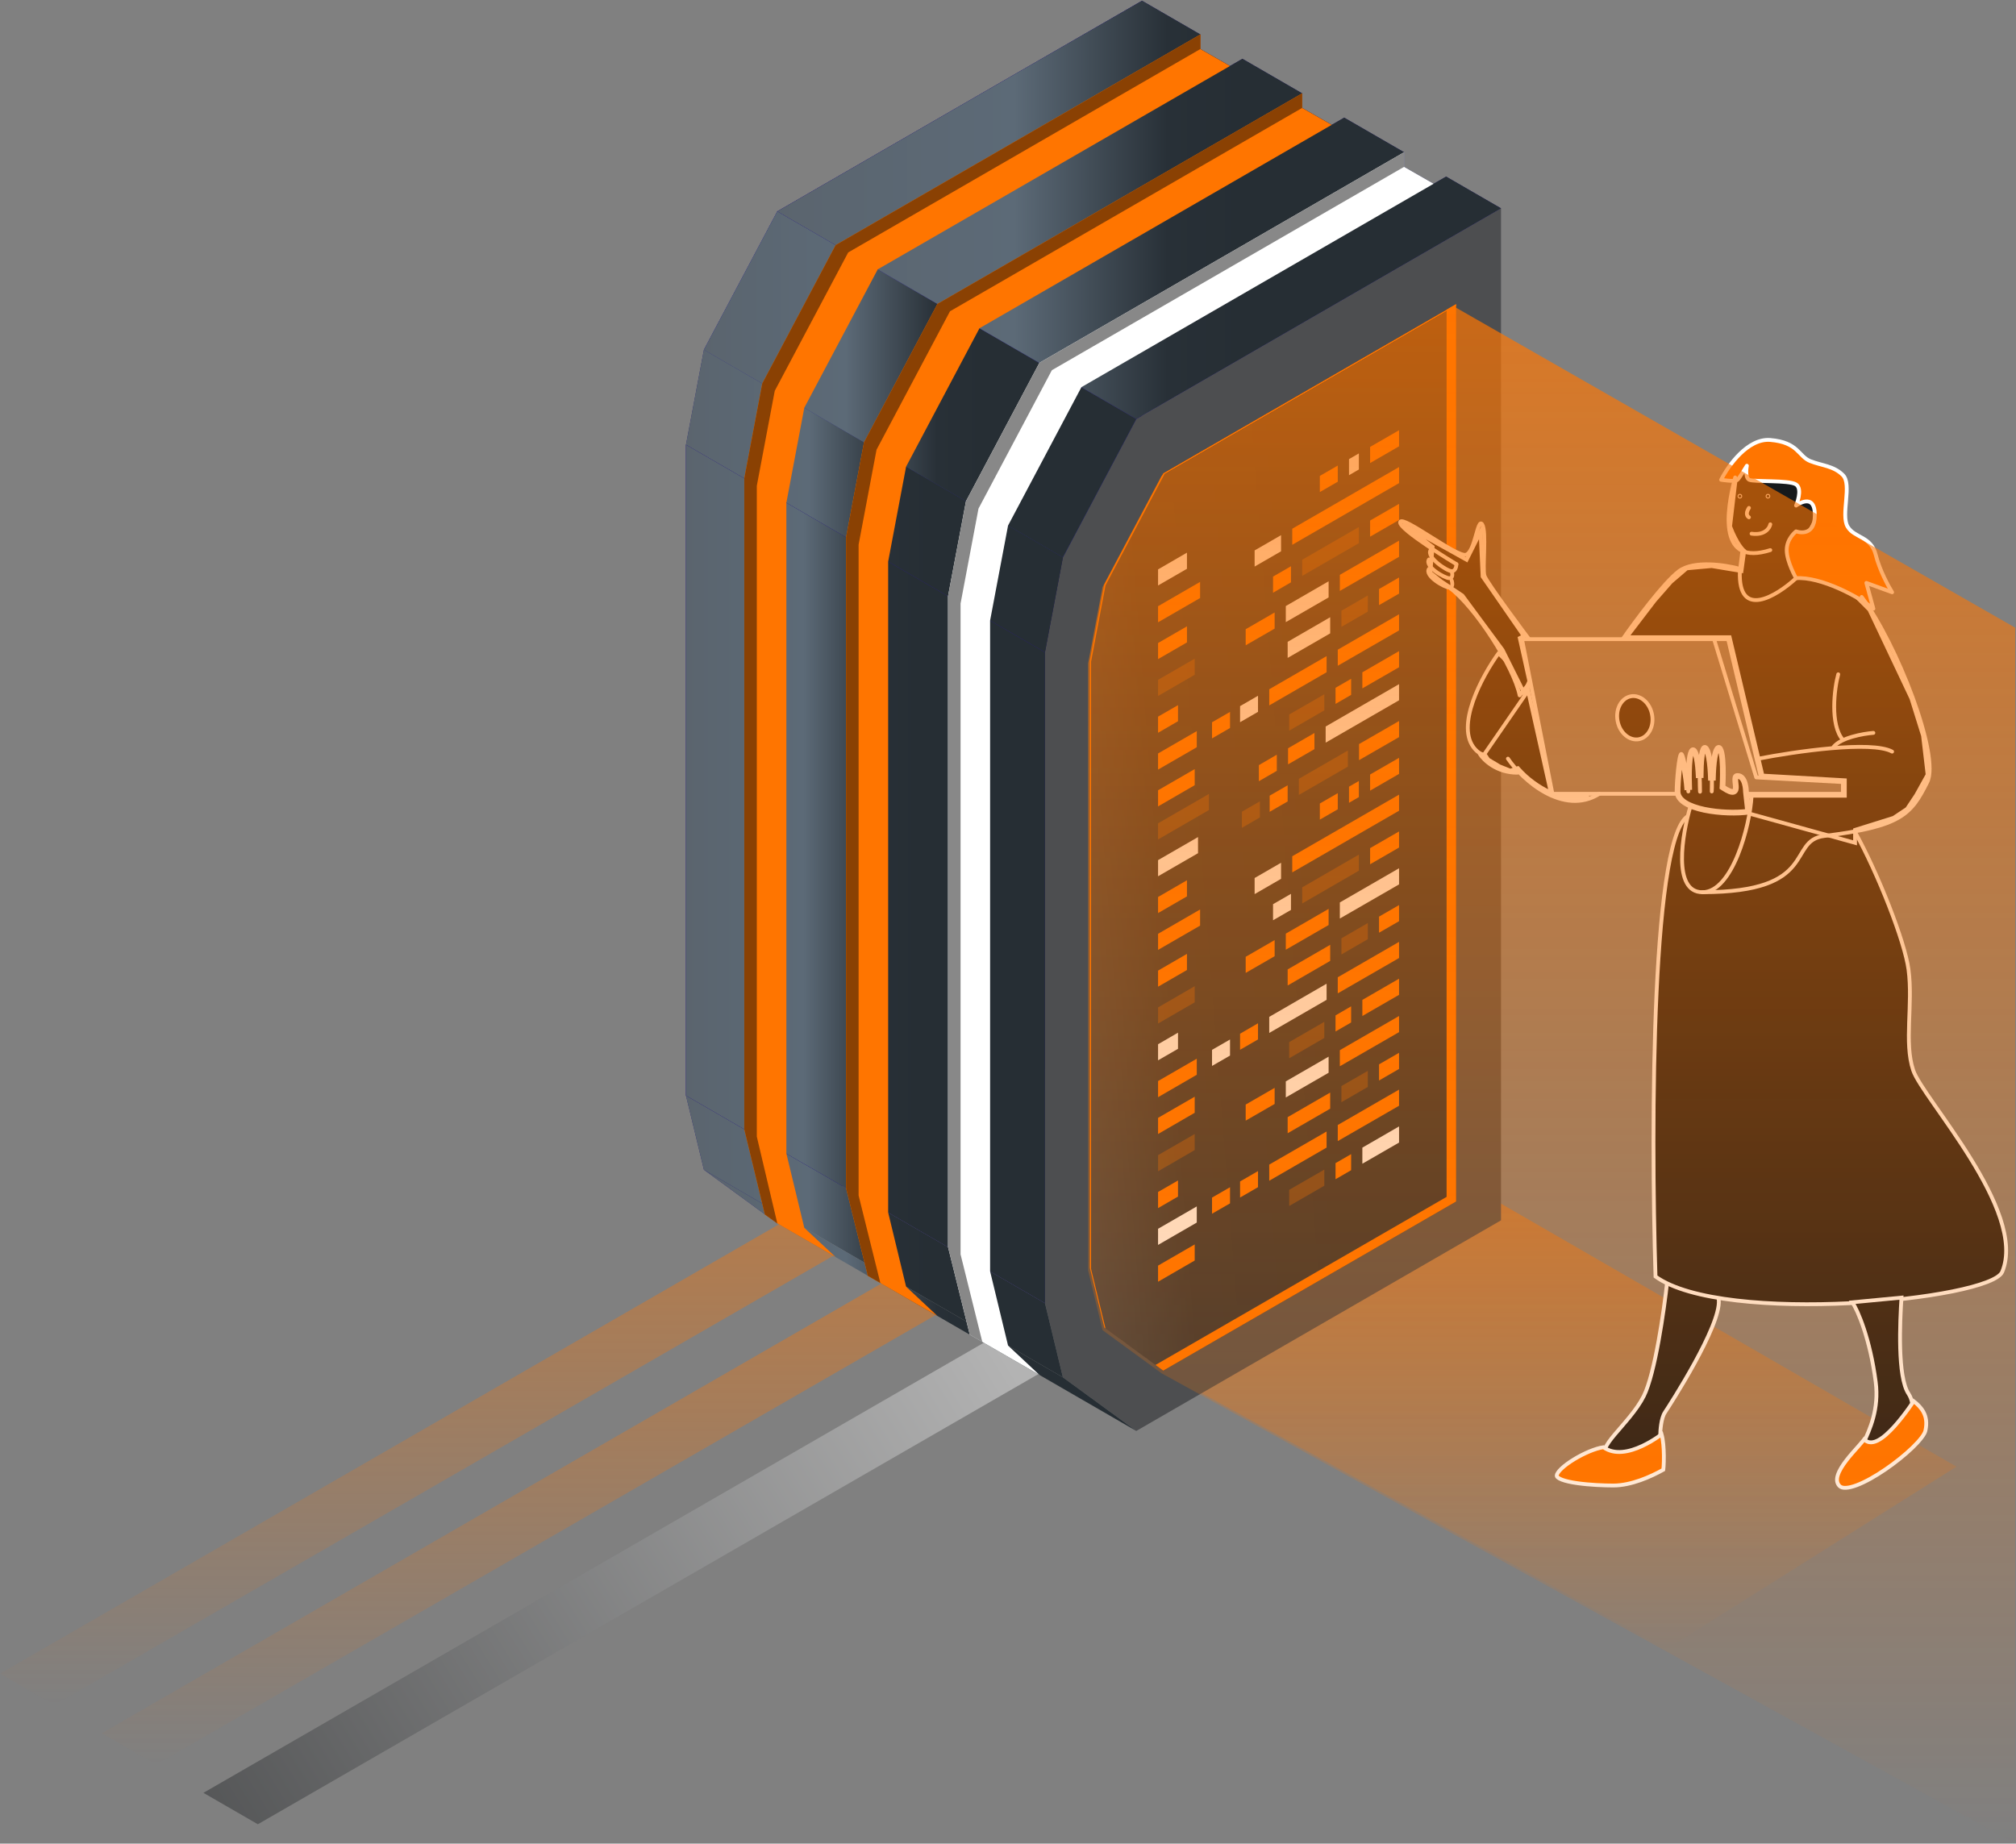 <svg width="527" height="482" viewBox="0 0 527 482" fill="none" xmlns="http://www.w3.org/2000/svg">
<rect x="0" y="0" width="527" height="482" fill="#808080" stroke="none"/>
<g style="mix-blend-mode:lighten" opacity="0.5">
<path d="M435.758 431.104L511.429 383.446L357.978 294.82L286.684 335.996L310.301 362.131L435.758 431.104Z" fill="url(#paint0_linear_344_11285)"/>
</g>
<g style="mix-blend-mode:lighten" opacity="0.4">
<path d="M14.21 445.769L0 437.556L204.049 319.844L218.274 328.057L14.21 445.769Z" fill="url(#paint1_linear_344_11285)"/>
</g>
<g style="mix-blend-mode:lighten" opacity="0.4">
<path d="M40.807 461.352L26.582 453.14L230.646 335.428L244.87 343.64L40.807 461.352Z" fill="url(#paint2_linear_344_11285)"/>
</g>
<g style="mix-blend-mode:lighten" opacity="0.4">
<path d="M67.404 476.936L53.18 468.723L257.243 351.011L271.468 359.224L67.404 476.936Z" fill="url(#paint3_linear_344_11285)"/>
</g>
<path d="M203.194 55.263L184.01 91.449L179.32 116.271V286.424L184.01 305.829L203.194 319.844L298.549 264.78V0.199L203.194 55.263Z" fill="url(#paint4_linear_344_11285)"/>
<path d="M297.038 109.528L277.853 145.714L273.164 170.537V340.689L277.853 360.094L297.038 374.109L392.378 319.046V54.464L297.038 109.528Z" fill="#4D4E50"/>
<path d="M304.075 123.742L288.668 152.8L284.891 172.732V331.492L288.668 347.076L304.075 358.34L380.644 314.126V79.515L304.075 123.742Z" fill="url(#paint5_linear_344_11285)"/>
<path d="M288.996 347.319L285.218 331.735V172.975L288.996 153.028L304.403 123.971L380.644 79.943V79.515L304.075 123.742L288.668 152.8L284.891 172.732V331.492L288.668 347.076L304.075 358.34L288.996 347.319Z" fill="#FF7500"/>
<path d="M378.153 80.955V312.915L302.055 356.857L304.079 358.34L380.647 314.126V79.515L378.153 80.955Z" fill="#FF7500"/>
<path d="M277.851 145.714L184.008 91.449L203.193 55.263L297.036 109.528L277.851 145.714Z" fill="#363699"/>
<path d="M179.32 116.272L273.164 170.537L277.853 145.714L184.01 91.449L179.32 116.272Z" fill="url(#paint6_linear_344_11285)"/>
<path d="M203.193 55.263L297.036 109.528L277.851 145.714L184.008 91.449L203.193 55.263Z" fill="url(#paint7_linear_344_11285)"/>
<path d="M179.32 286.424L273.164 340.689L277.853 360.094L184.01 305.829L179.32 286.424Z" fill="url(#paint8_linear_344_11285)"/>
<path d="M277.851 360.094L184.008 305.829L203.193 319.844L297.036 374.109L277.851 360.094Z" fill="url(#paint9_linear_344_11285)"/>
<path d="M273.164 170.537V340.689L179.32 286.424V116.271L273.164 170.537Z" fill="#2D1F84"/>
<path d="M273.164 170.537V340.689L179.32 286.424V116.271L273.164 170.537Z" fill="url(#paint10_linear_344_11285)"/>
<path d="M378.025 46.166L374.776 48.034L367.05 43.614V39.807L351.386 30.753L348.122 32.635L340.397 28.215V24.409L324.775 15.369L321.526 17.251L313.786 12.817V9.01L298.549 0.199L203.195 55.263L297.039 109.528L392.378 54.464L378.025 46.166Z" fill="#2D1F84"/>
<path d="M378.025 46.166L374.776 48.034L367.05 43.614V39.807L351.386 30.753L348.122 32.635L340.397 28.215V24.409L324.775 15.369L321.526 17.251L313.786 12.817V9.01L298.549 0.199L203.195 55.263L297.039 109.528L392.378 54.464L378.025 46.166Z" fill="url(#paint11_linear_344_11285)"/>
<path d="M210.251 106.605L229.451 70.419L321.526 17.251L313.787 12.817V9.01L218.447 64.074L199.262 100.26L194.559 125.083V295.235L199.946 317.52L203.21 319.858L218.447 328.655L210.251 320.999L205.562 301.58V131.442L210.251 106.605Z" fill="#FF7500"/>
<path d="M202.526 102.185L221.725 65.999L313.787 12.817V9.01L218.447 64.074L199.262 100.26L194.559 125.083V295.235L199.946 317.52L203.196 319.844L197.837 297.16V127.008L202.526 102.185Z" fill="#8A4103"/>
<path d="M236.861 122.003L256.046 85.817L351.385 30.753L348.121 32.635L340.396 28.215V24.409L245.056 79.458L225.857 115.644L221.168 140.481V310.633L226.855 333.546L245.056 344.054L236.861 336.383L232.171 316.978V146.826L236.861 122.003Z" fill="#FF7500"/>
<path d="M229.136 117.569L248.335 81.383L340.396 28.215V24.409L245.056 79.458L225.857 115.644L221.168 140.481V310.633L226.855 333.546L230.133 335.428L224.446 312.544V142.392L229.136 117.569Z" fill="#8A4103"/>
<path d="M263.513 137.402L282.698 101.215L374.774 48.034L367.049 43.614V39.793L271.709 94.856L252.51 131.043L247.82 155.865V326.018L253.507 348.944L271.709 359.452L263.513 351.781L258.824 332.377V162.224L263.513 137.402Z" fill="white"/>
<path d="M271.709 94.856L252.51 131.043L247.82 155.865V326.018L253.507 348.944L256.786 350.826L251.099 327.942V157.79L255.788 132.967L274.973 96.781L367.049 43.614V39.793L271.709 94.856Z" fill="#888888"/>
<path d="M346.539 194.162L365.724 183.083V178.863L346.539 189.941V194.162Z" fill="white"/>
<path d="M336.707 199.836L343.606 195.858V191.638L336.707 195.63V199.836Z" fill="#FF7500"/>
<path d="M329.078 204.242L333.767 201.533V197.312L329.078 200.036V204.242Z" fill="#FF7500"/>
<path d="M355.266 198.739L365.727 192.708V188.501L355.266 194.532V198.739Z" fill="#FF7500"/>
<path opacity="0.3" d="M339.527 207.835L352.341 200.435V196.229L339.527 203.615V207.835Z" fill="#FF7500"/>
<path d="M331.898 212.24L336.602 209.531V205.311L331.898 208.02V212.24Z" fill="#FF7500"/>
<path opacity="0.3" d="M324.645 216.432L329.348 213.709V209.503L324.645 212.212V216.432Z" fill="#FF7500"/>
<path d="M358.156 206.708L365.725 202.331V198.125L358.156 202.488V206.708Z" fill="#FF7500"/>
<path d="M352.641 209.888L355.22 208.391V204.185L352.641 205.668V209.888Z" fill="#FF7500"/>
<path d="M345.016 214.294L349.705 211.585V207.365L345.016 210.073V214.294Z" fill="#FF7500"/>
<path d="M337.805 228.081L365.727 211.955V207.749L337.805 223.861V228.081Z" fill="#FF7500"/>
<path d="M327.969 233.756L334.882 229.763V225.557L327.969 229.55V233.756Z" fill="white"/>
<path d="M358.156 225.956L365.725 221.579V217.373L358.156 221.736V225.956Z" fill="#FF7500"/>
<path opacity="0.3" d="M340.41 236.208L355.219 227.639V223.433L340.41 231.988V236.208Z" fill="#FF7500"/>
<path d="M332.785 240.599L337.474 237.89V233.684L332.785 236.393V240.599Z" fill="white"/>
<path d="M350.246 240.143L365.725 231.218V226.997L350.246 235.937V240.143Z" fill="white"/>
<path d="M336.121 248.298L347.31 241.84V237.619L336.121 244.092V248.298Z" fill="#FF7500"/>
<path d="M325.633 254.358L333.201 249.995V245.775L325.633 250.152V254.358Z" fill="#FF7500"/>
<path d="M360.492 243.85L365.723 240.842V236.621L360.492 239.644V243.85Z" fill="#FF7500"/>
<path opacity="0.3" d="M350.66 249.539L357.559 245.546V241.326L350.66 245.318V249.539Z" fill="#FF7500"/>
<path d="M336.605 257.652L347.723 251.221V247.015L336.605 253.446V257.652Z" fill="#FF7500"/>
<path d="M349.703 259.705L365.724 250.466V246.245L349.703 255.499V259.705Z" fill="#FF7500"/>
<path d="M331.789 270.056L346.783 261.401V257.181L331.789 265.85V270.056Z" fill="white"/>
<path d="M324.164 274.462L328.853 271.753V267.532L324.164 270.255V274.462Z" fill="#FF7500"/>
<path d="M316.836 278.682L321.539 275.973V271.767L316.836 274.476V278.682Z" fill="white"/>
<path d="M356.133 265.622L365.725 260.09V255.869L356.133 261.416V265.622Z" fill="#FF7500"/>
<path opacity="0.3" d="M316.025 211.784L302.727 219.469V215.249L316.025 207.578V211.784Z" fill="#FF7500"/>
<path d="M313.174 223.062L302.727 229.093V224.873L313.174 218.842V223.062Z" fill="white"/>
<path d="M310.281 234.354L302.727 238.717V234.511L310.281 230.134V234.354Z" fill="#FF7500"/>
<path d="M313.716 241.996L302.727 248.341V244.135L313.716 237.776V241.996Z" fill="#FF7500"/>
<path d="M310.281 253.602L302.727 257.965V253.759L310.281 249.382V253.602Z" fill="#FF7500"/>
<path opacity="0.3" d="M312.305 262.057L302.727 267.589V263.383L312.305 257.837V262.057Z" fill="#FF7500"/>
<path d="M307.943 274.205L302.727 277.213V273.007L307.943 269.984V274.205Z" fill="white"/>
<path d="M312.846 280.992L302.727 286.852V282.631L312.846 276.786V280.992Z" fill="#FF7500"/>
<path d="M312.305 290.929L302.727 296.476V292.255L312.305 286.723V290.929Z" fill="#FF7500"/>
<path d="M349.121 269.671L353.197 267.318V263.098L349.121 265.465V269.671Z" fill="#FF7500"/>
<path opacity="0.3" d="M337.008 276.671L346.187 271.368V267.147L337.008 272.451V276.671Z" fill="#FF7500"/>
<path d="M350.246 278.767L365.725 269.842V265.622L350.246 274.561V278.767Z" fill="#FF7500"/>
<path d="M336.121 286.923L347.31 280.464V276.258L336.121 282.717V286.923Z" fill="white"/>
<path d="M325.633 292.982L333.201 288.619V284.413L325.633 288.776V292.982Z" fill="#FF7500"/>
<path d="M360.492 282.489L365.723 279.466V275.246L360.492 278.268V282.489Z" fill="#FF7500"/>
<path opacity="0.3" d="M350.66 288.163L357.559 284.171V279.965L350.66 283.943V288.163Z" fill="#FF7500"/>
<path d="M336.605 296.276L347.723 289.86V285.639L336.605 292.07V296.276Z" fill="#FF7500"/>
<path d="M349.703 298.329L365.724 289.09V284.87L349.703 294.123V298.329Z" fill="#FF7500"/>
<path d="M331.789 308.694L346.783 300.026V295.82L331.789 304.474V308.694Z" fill="#FF7500"/>
<path d="M324.164 313.086L328.853 310.377V306.171L324.164 308.88V313.086Z" fill="#FF7500"/>
<path d="M316.836 317.32L321.539 314.611V310.391L316.836 313.1V317.32Z" fill="#FF7500"/>
<path d="M356.133 304.246L365.725 298.714V294.494L356.133 300.04V304.246Z" fill="white"/>
<path opacity="0.3" d="M312.305 300.681L302.727 306.228V302.007L312.305 296.475V300.681Z" fill="#FF7500"/>
<path d="M307.943 312.829L302.727 315.852V311.631L307.943 308.623V312.829Z" fill="#FF7500"/>
<path d="M312.846 319.63L302.727 325.476V321.256L312.846 315.41V319.63Z" fill="white"/>
<path d="M312.305 329.554L302.727 335.1V330.88L312.305 325.348V329.554Z" fill="#FF7500"/>
<path d="M349.121 308.295L353.197 305.943V301.737L349.121 304.089V308.295Z" fill="#FF7500"/>
<path opacity="0.3" d="M337.008 315.296L346.187 309.992V305.786L337.008 311.075V315.296Z" fill="#FF7500"/>
<path d="M358.156 121.062L365.725 116.685V112.479L358.156 116.842V121.062Z" fill="#FF7500"/>
<path d="M352.641 124.242L355.22 122.745V118.539L352.641 120.036V124.242Z" fill="white"/>
<path d="M345.016 128.647L349.705 125.938V121.718L345.016 124.427V128.647Z" fill="#FF7500"/>
<path d="M337.805 142.435L365.727 126.309V122.103L337.805 138.229V142.435Z" fill="#FF7500"/>
<path d="M327.969 148.123L334.882 144.131V139.911L327.969 143.903V148.123Z" fill="white"/>
<path d="M358.156 140.31L365.725 135.947V131.727L358.156 136.09V140.31Z" fill="#FF7500"/>
<path opacity="0.3" d="M340.41 150.561L355.219 142.007V137.786L340.41 146.341V150.561Z" fill="#FF7500"/>
<path d="M332.785 154.967L337.474 152.244V148.038L332.785 150.747V154.967Z" fill="#FF7500"/>
<path d="M350.246 154.496L365.725 145.571V141.351L350.246 150.29V154.496Z" fill="#FF7500"/>
<path d="M336.121 162.652L347.31 156.193V151.973L336.121 158.446V162.652Z" fill="white"/>
<path d="M325.633 168.711L333.201 164.349V160.128L325.633 164.505V168.711Z" fill="#FF7500"/>
<path d="M360.492 158.204L365.723 155.195V150.975L360.492 153.998V158.204Z" fill="#FF7500"/>
<path opacity="0.3" d="M350.66 163.892L357.559 159.9V155.694L350.66 159.672V163.892Z" fill="#FF7500"/>
<path d="M336.605 172.005L347.723 165.589V161.369L336.605 167.799V172.005Z" fill="white"/>
<path d="M349.703 174.058L365.724 164.819V160.599L349.703 169.852V174.058Z" fill="#FF7500"/>
<path d="M331.789 184.424L346.783 175.755V171.535L331.789 180.203V184.424Z" fill="#FF7500"/>
<path d="M324.164 188.815L328.853 186.106V181.9L324.164 184.609V188.815Z" fill="white"/>
<path d="M316.836 193.05L321.539 190.326V186.12L316.836 188.829V193.05Z" fill="#FF7500"/>
<path d="M356.133 179.975L365.725 174.443V170.223L356.133 175.769V179.975Z" fill="#FF7500"/>
<path d="M310.281 148.708L302.727 153.071V148.865L310.281 144.488V148.708Z" fill="white"/>
<path d="M313.716 156.35L302.727 162.695V158.489L313.716 152.13V156.35Z" fill="#FF7500"/>
<path d="M310.281 167.956L302.727 172.319V168.113L310.281 163.75V167.956Z" fill="#FF7500"/>
<path opacity="0.3" d="M312.305 176.411L302.727 181.957V177.737L312.305 172.205V176.411Z" fill="#FF7500"/>
<path d="M307.943 188.558L302.727 191.581V187.36L307.943 184.352V188.558Z" fill="#FF7500"/>
<path d="M312.846 195.359L302.727 201.205V196.985L312.846 191.139V195.359Z" fill="#FF7500"/>
<path d="M312.305 205.283L302.727 210.829V206.609L312.305 201.077V205.283Z" fill="#FF7500"/>
<path d="M349.121 184.024L353.197 181.672V177.466L349.121 179.818V184.024Z" fill="#FF7500"/>
<path opacity="0.3" d="M337.008 191.025L346.187 185.721V181.515L337.008 186.805V191.025Z" fill="#FF7500"/>
<path d="M399.699 178.739C396.025 188.541 391.004 201.774 385.615 195.893C380.226 190.011 387.452 176.696 391.739 170.775L399.699 178.739Z" fill="#18181B" stroke="white" stroke-linecap="round" stroke-linejoin="round"/>
<path d="M387.562 150.58L387.569 150.723L387.651 150.842L398.345 166.296L397.636 166.651L397.287 166.826L397.372 167.207L399.786 178.077L398.437 181.226L392.796 169.938L392.776 169.899L392.751 169.864L382.34 155.774L382.288 155.703L382.216 155.655L376.722 151.991L373.887 149.722L374.475 143.251L374.501 142.973L374.277 142.805L367.129 137.442V137.316L382.92 146.093L383.377 146.347L383.61 145.879L387.037 139.022L387.562 150.58Z" fill="#16191C" stroke="white"/>
<path d="M429.707 364.982C432.647 359.1 435.015 342.519 435.831 334.962C440.118 334.35 448.813 334.472 449.303 339.863C449.916 346.602 436.443 367.432 435.219 369.27C434.239 370.74 433.994 373.967 433.994 375.397C430.932 377.847 423.951 382.381 420.522 380.91C416.235 379.072 426.033 372.333 429.707 364.982Z" fill="#16191C" stroke="white"/>
<path d="M498.903 253.481C497.923 246.129 490.942 228.363 484.818 217.335C474.816 214.68 452.24 210.596 441.952 213.047C431.664 215.497 431.542 294.323 432.766 333.737C450.525 346.602 520.336 339.863 523.397 332.512C530.031 316.583 502.577 287.176 500.127 279.825C497.678 272.473 500.127 262.671 498.903 253.481Z" fill="#16191C" stroke="white" stroke-linecap="round"/>
<path d="M411.332 208.871C410.313 208.871 408.734 208.548 406.894 207.851L415.248 208.004C414.34 208.452 413.01 208.871 411.332 208.871ZM405.414 207.231C405.256 207.159 405.096 207.084 404.936 207.006C402.29 205.728 399.407 203.774 397.009 201.074L396.789 200.828L396.477 200.932L394.813 201.487L391.959 200.345L389.028 198.585L388.053 197.123L399.458 180.578L405.414 207.231Z" fill="#16191C" stroke="white"/>
<path d="M456.982 212.621L454.435 208.033H481.754H482.254V207.533V204.47V203.998L481.783 203.971L460.722 202.767L452.235 166.983L452.143 166.599H451.748H425.203L432.539 157.001L436.792 152.139L440.93 148.59L447.443 147.998L454.728 149.213L455.236 149.297L455.305 148.787L455.918 144.268L455.954 144.002L455.753 143.826L455.753 143.826L455.752 143.825L455.752 143.825L455.752 143.825L455.742 143.816C455.732 143.807 455.716 143.791 455.692 143.768C455.646 143.722 455.575 143.648 455.481 143.542C455.294 143.331 455.02 142.994 454.688 142.504C454.033 141.539 453.15 139.982 452.259 137.629L453.469 127.339L453.469 127.335L454.027 122.876H463.271L473.435 127.661L476.286 132.796L471.515 141.745L471.341 142.072L471.603 142.334L488.688 159.427L499.659 182.597L502.696 192.322L503.897 202.53L500.923 207.885L498.54 211.461L495.009 213.816L485.279 216.858L484.929 216.968V217.335V220.354L456.982 212.621Z" fill="#16191C" stroke="white"/>
<path d="M498.9 364.369C495.961 359.958 496.655 345.582 497.063 339.251L484.203 340.476C485.632 342.519 488.857 350.034 490.327 361.306C492.164 375.397 480.529 382.749 488.49 382.749C496.451 382.749 502.574 369.883 498.9 364.369Z" fill="#16191C" stroke="white" stroke-linecap="round"/>
<path d="M445.014 233.264C452.853 233.264 457.466 215.905 457.874 208.146L441.953 210.596C439.706 218.153 437.176 233.264 445.014 233.264Z" fill="#18181B" stroke="white" stroke-linecap="round" stroke-linejoin="round"/>
<path d="M454.201 125.439C454.813 124.826 456.65 121.763 456.65 121.763C456.65 121.763 456.038 124.826 457.263 125.439C458.487 126.051 467.673 125.439 469.51 126.664C471.347 127.889 469.51 132.178 469.51 132.178C469.51 132.178 474.409 128.502 474.409 134.628C474.409 140.755 469.51 138.917 469.51 138.917C469.51 138.917 467.06 140.755 467.06 143.818C467.06 146.881 469.51 151.17 469.51 151.17C475.879 150.68 486.044 156.071 489.718 159.134L487.881 152.395L494.617 154.846C493.597 153.212 491.31 148.964 490.331 145.043C489.106 140.142 484.819 140.755 482.982 137.692C481.145 134.628 484.207 126.664 481.757 124.213C479.308 121.763 476.246 121.763 473.184 120.538C470.122 119.312 470.122 115.636 462.774 115.024C456.895 114.534 451.751 121.763 449.914 125.439C449.914 125.439 453.588 126.051 454.201 125.439Z" fill="#FF7500" stroke="white" stroke-linejoin="round"/>
<path d="M469.511 151.17C464.409 155.867 454.324 162.075 454.814 149.332L455.426 144.431" stroke="white" stroke-linecap="round"/>
<path d="M453.587 124.826C451.137 134.016 449.299 148.107 462.772 143.818" stroke="white" stroke-linecap="round"/>
<path d="M462.272 129.728C462.272 129.79 462.221 129.84 462.159 129.84C462.097 129.84 462.047 129.79 462.047 129.728C462.047 129.665 462.097 129.615 462.159 129.615C462.221 129.615 462.272 129.665 462.272 129.728Z" fill="#18181B" stroke="white"/>
<path d="M454.928 129.728C454.928 129.79 454.877 129.84 454.815 129.84C454.754 129.84 454.703 129.79 454.703 129.728C454.703 129.665 454.754 129.615 454.815 129.615C454.877 129.615 454.928 129.665 454.928 129.728Z" fill="#18181B" stroke="white"/>
<path d="M457.19 132.791C456.21 134.261 456.781 135.037 457.19 135.241" stroke="white" stroke-linecap="round"/>
<path d="M462.774 137.079C462.569 138.1 461.304 140.02 457.875 139.53" stroke="white" stroke-linecap="round"/>
<path d="M500.118 366.52C500.167 366.448 500.212 366.381 500.252 366.319C501.29 367.138 502.21 368.039 502.812 369.155C503.485 370.403 503.781 371.964 503.315 374.063C503.217 374.503 502.876 375.132 502.275 375.916C501.686 376.687 500.882 377.561 499.923 378.487C498.005 380.337 495.494 382.365 492.896 384.143C490.294 385.924 487.629 387.439 485.404 388.281C484.29 388.702 483.313 388.944 482.525 388.98C481.733 389.015 481.206 388.841 480.887 388.521C480.149 387.783 480.047 386.819 480.426 385.628C480.81 384.422 481.665 383.081 482.69 381.752C483.596 380.577 484.608 379.445 485.49 378.458C485.601 378.334 485.71 378.213 485.816 378.094C486.289 377.563 486.716 377.077 487.045 376.664C487.139 376.546 487.23 376.429 487.314 376.313C487.678 376.705 488.111 376.953 488.607 377.049C489.318 377.187 490.068 376.994 490.791 376.64C492.232 375.935 493.798 374.474 495.22 372.898C496.653 371.309 497.986 369.55 498.958 368.192C499.444 367.513 499.842 366.932 500.118 366.52Z" fill="#FF7500" stroke="white"/>
<path d="M433.27 375.763C433.712 375.464 434.08 375.199 434.355 374.994C434.769 376.467 434.927 378.609 434.949 380.533C434.961 381.632 434.93 382.634 434.883 383.357C434.859 383.72 434.832 384.006 434.806 384.196C434.804 384.215 434.801 384.232 434.799 384.248C431.536 386.065 426.425 388.375 421.747 388.375C419.311 388.375 415.509 388.222 412.326 387.767C410.729 387.539 409.319 387.239 408.319 386.857C407.817 386.665 407.451 386.465 407.219 386.266C406.99 386.071 406.938 385.92 406.938 385.811C406.938 385.642 407.014 385.391 407.23 385.056C407.441 384.728 407.759 384.359 408.172 383.964C408.999 383.173 410.161 382.321 411.474 381.521C414.035 379.961 417.065 378.658 419.159 378.368C420.626 379.435 422.342 379.726 424.057 379.58C425.831 379.43 427.632 378.812 429.229 378.071C430.83 377.329 432.251 376.452 433.27 375.763Z" fill="#FF7500" stroke="white"/>
<path d="M486.657 156.071C495.842 168.324 507.233 197.608 503.803 204.47C499.517 213.047 496.948 216.049 476.859 218.56C467.061 219.786 475.634 233.264 445.016 233.264" stroke="white" stroke-linecap="round"/>
<path d="M448.074 167.099H397.859L405.82 207.533H481.754V204.47L459.096 203.244L448.074 167.099Z" stroke="white" stroke-linejoin="round"/>
<path d="M448.078 167.099H451.752L460.326 203.244" stroke="white" stroke-linejoin="round"/>
<path d="M431.854 186.798C432.461 189.993 430.817 192.806 428.421 193.261C426.025 193.716 423.466 191.701 422.86 188.507C422.253 185.312 423.897 182.499 426.293 182.044C428.689 181.589 431.248 183.604 431.854 186.798Z" fill="#18181B" stroke="white"/>
<path d="M454.81 148.718C451.136 147.697 442.807 146.39 438.888 149.331C434.969 152.271 427.458 162.4 424.191 167.097" stroke="white" stroke-linejoin="round"/>
<path d="M459.711 198.342C469.101 196.504 489.227 193.564 494.616 196.504" stroke="white" stroke-linecap="round" stroke-linejoin="round"/>
<path d="M489.715 191.604C487.061 191.809 481.264 192.83 479.305 195.28" stroke="white" stroke-linecap="round" stroke-linejoin="round"/>
<path d="M480.533 176.288C479.513 179.964 478.328 189.522 481.758 193.442" stroke="white" stroke-linecap="round" stroke-linejoin="round"/>
<path d="M440.805 206.076L441.804 206.021C441.754 204.717 441.691 202.201 441.828 200.017C441.897 198.92 442.015 197.937 442.199 197.238C442.292 196.886 442.393 196.643 442.489 196.499C442.532 196.436 442.561 196.408 442.577 196.396C442.586 196.4 442.603 196.41 442.629 196.434C442.689 196.488 442.767 196.59 442.854 196.765C443.029 197.114 443.185 197.64 443.318 198.303C443.582 199.62 443.728 201.341 443.809 202.921L444.808 202.898C444.818 201.214 444.885 199.336 445.077 197.886C445.173 197.157 445.298 196.568 445.448 196.173C445.524 195.974 445.595 195.858 445.646 195.799C445.649 195.796 445.652 195.793 445.654 195.791C445.668 195.8 445.69 195.816 445.719 195.844C445.797 195.923 445.892 196.064 445.993 196.288C446.196 196.734 446.371 197.394 446.517 198.197C446.806 199.795 446.953 201.839 447.006 203.583L448.006 203.582C448.057 201.785 448.175 199.741 448.44 198.155C448.573 197.357 448.738 196.71 448.934 196.273C449.033 196.055 449.126 195.919 449.201 195.845C449.253 195.793 449.284 195.783 449.297 195.781C449.316 195.791 449.369 195.831 449.447 195.972C449.569 196.19 449.684 196.538 449.781 197.008C449.973 197.941 450.067 199.208 450.105 200.502C450.143 201.791 450.124 203.082 450.096 204.053C450.082 204.538 450.065 204.942 450.052 205.225C450.045 205.366 450.04 205.477 450.036 205.552L450.031 205.637L450.03 205.659L450.03 205.664L450.03 205.666L450.03 205.666L450.529 205.695L450.03 205.666L450.013 205.952L450.251 206.111C450.953 206.579 451.521 206.897 451.981 207.083C452.426 207.262 452.849 207.352 453.218 207.249C453.642 207.13 453.856 206.803 453.948 206.478C454.034 206.176 454.033 205.827 454.013 205.511C453.998 205.275 453.97 205.019 453.943 204.776C453.933 204.688 453.923 204.601 453.914 204.518C453.88 204.19 453.858 203.898 453.87 203.652C453.883 203.398 453.93 203.267 453.973 203.207C453.991 203.183 454.027 203.132 454.203 203.132C454.646 203.132 454.974 203.317 455.239 203.627C455.518 203.952 455.722 204.411 455.865 204.914C456.007 205.41 456.08 205.914 456.116 206.298C456.135 206.489 456.144 206.647 456.148 206.757C456.15 206.811 456.151 206.854 456.152 206.882L456.152 206.913L456.152 206.92L456.152 206.92V206.921V206.921V206.921V206.948L456.155 206.976L456.714 212.003C453.74 212.362 449.336 212.258 445.608 211.478C443.639 211.065 441.9 210.472 440.665 209.688C439.432 208.904 438.781 207.986 438.781 206.92C438.781 205.636 438.933 203.205 439.161 201.092C439.275 200.036 439.407 199.074 439.546 198.382C439.706 198.958 439.876 199.73 440.039 200.589C440.39 202.445 440.7 204.656 440.805 206.076ZM442.591 196.388C442.591 196.389 442.589 196.39 442.584 196.391C442.588 196.389 442.591 196.388 442.591 196.388ZM442.569 196.393C442.568 196.393 442.568 196.393 442.568 196.393C442.568 196.393 442.568 196.393 442.568 196.393C442.568 196.393 442.568 196.393 442.569 196.393ZM445.677 195.77C445.677 195.77 445.677 195.77 445.676 195.77L445.677 195.77ZM449.304 195.78C449.303 195.78 449.302 195.78 449.302 195.78C449.303 195.78 449.303 195.78 449.304 195.78C449.304 195.78 449.304 195.78 449.304 195.78ZM449.295 195.78C449.291 195.779 449.289 195.778 449.289 195.778C449.289 195.778 449.291 195.778 449.295 195.78Z" fill="#16191C" stroke="white"/>
<path d="M456.652 206.92C456.505 207.363 457.265 212.434 457.265 212.434M456.652 206.92L457.265 212.434M456.652 206.92C456.652 206.92 456.652 202.632 454.203 202.632C451.753 202.632 456.04 209.371 450.529 205.695C450.529 205.695 451.141 195.28 449.304 195.28C447.468 195.28 447.467 204.267 447.467 206.92C447.671 205.083 447.467 195.28 445.63 195.28C443.793 195.28 444.405 208.146 444.405 206.92C444.405 205.695 444.405 195.893 442.568 195.893C440.731 195.893 441.343 206.92 441.343 206.92C441.343 204.672 440.118 197.118 439.506 197.118C438.894 197.118 438.281 204.303 438.281 206.92C438.281 212.145 451.218 213.315 457.265 212.434" stroke="white" stroke-linecap="round" stroke-linejoin="round"/>
<path d="M399.698 167.1C399.698 167.1 388.676 152.396 388.063 150.558C387.451 148.72 388.676 138.918 387.451 137.08C386.226 135.242 385.614 144.432 383.164 145.045C380.715 145.657 366.63 134.63 366.018 136.468C365.406 138.305 380.715 147.495 380.715 147.495" stroke="white" stroke-linecap="round" stroke-linejoin="round"/>
<path d="M373.981 143.818C372.755 145.656 378.268 149.332 379.493 149.332C380.716 149.332 380.716 147.494 380.716 147.494" stroke="white" stroke-linecap="round" stroke-linejoin="round"/>
<path d="M373.545 146.269C372.32 148.107 377.655 151.17 378.88 151.17C380.104 151.17 379.492 149.332 379.492 149.332" stroke="white" stroke-linecap="round" stroke-linejoin="round"/>
<path d="M373.545 148.719C372.32 150.557 377.655 153.62 378.88 153.62C380.104 153.62 379.492 151.782 379.492 151.782" stroke="white" stroke-linecap="round" stroke-linejoin="round"/>
<path d="M378.875 153.621C385.611 158.522 395.776 174.45 397.246 181.802L399.696 178.739" stroke="white" stroke-linecap="round" stroke-linejoin="round"/>
<path d="M386.84 197.118C387.86 198.752 391.249 202.019 396.638 202.019" stroke="white" stroke-linecap="round" stroke-linejoin="round"/>
<path d="M394.188 198.343C398.066 204.062 408.762 213.414 418.07 207.533" stroke="white" stroke-linecap="round" stroke-linejoin="round"/>
<g style="mix-blend-mode:lighten" opacity="0.7">
<path d="M380.199 80.2L526.793 164.106V481.998L303.63 359.024L288.222 347.761L284.445 332.177V173.417L288.222 153.484L303.63 124.427L380.199 80.2Z" fill="url(#paint12_linear_344_11285)"/>
</g>
<defs>
<linearGradient id="paint0_linear_344_11285" x1="399.056" y1="294.82" x2="399.056" y2="431.104" gradientUnits="userSpaceOnUse">
<stop stop-color="#FF7500"/>
<stop offset="1" stop-color="#FF7500" stop-opacity="0"/>
</linearGradient>
<linearGradient id="paint1_linear_344_11285" x1="109.137" y1="319.844" x2="109.137" y2="445.769" gradientUnits="userSpaceOnUse">
<stop stop-color="#FF7500"/>
<stop offset="1" stop-color="#FF7500" stop-opacity="0"/>
</linearGradient>
<linearGradient id="paint2_linear_344_11285" x1="135.726" y1="335.428" x2="135.726" y2="461.352" gradientUnits="userSpaceOnUse">
<stop stop-color="#FF7500"/>
<stop offset="1" stop-color="#FF7500" stop-opacity="0"/>
</linearGradient>
<linearGradient id="paint3_linear_344_11285" x1="261.113" y1="351.312" x2="58.334" y2="476.869" gradientUnits="userSpaceOnUse">
<stop stop-color="white"/>
<stop offset="1" stop-color="#16191C"/>
</linearGradient>
<linearGradient id="paint4_linear_344_11285" x1="179.32" y1="160.029" x2="298.534" y2="160.029" gradientUnits="userSpaceOnUse">
<stop stop-color="#2B237C"/>
<stop offset="1" stop-color="#180D5B"/>
</linearGradient>
<linearGradient id="paint5_linear_344_11285" x1="55.553" y1="241.867" x2="346.654" y2="218.954" gradientUnits="userSpaceOnUse">
<stop stop-color="#59626B"/>
<stop offset="0.13" stop-color="#5B656F"/>
<stop offset="0.55" stop-color="#5C6A77"/>
<stop offset="0.85" stop-color="#283037"/>
<stop offset="1" stop-color="#262E34"/>
</linearGradient>
<linearGradient id="paint6_linear_344_11285" x1="173.389" y1="131" x2="242.877" y2="131" gradientUnits="userSpaceOnUse">
<stop stop-color="#59626B"/>
<stop offset="0.13" stop-color="#5B656F"/>
<stop offset="0.55" stop-color="#5C6A77"/>
<stop offset="0.85" stop-color="#283037"/>
<stop offset="1" stop-color="#262E34"/>
</linearGradient>
<linearGradient id="paint7_linear_344_11285" x1="177.204" y1="100.497" x2="256.915" y2="100.497" gradientUnits="userSpaceOnUse">
<stop stop-color="#59626B"/>
<stop offset="0.13" stop-color="#5B656F"/>
<stop offset="0.55" stop-color="#5C6A77"/>
<stop offset="0.85" stop-color="#283037"/>
<stop offset="1" stop-color="#262E34"/>
</linearGradient>
<linearGradient id="paint8_linear_344_11285" x1="173.389" y1="323.266" x2="242.877" y2="323.266" gradientUnits="userSpaceOnUse">
<stop stop-color="#59626B"/>
<stop offset="0.13" stop-color="#5B656F"/>
<stop offset="0.55" stop-color="#5C6A77"/>
<stop offset="0.85" stop-color="#283037"/>
<stop offset="1" stop-color="#262E34"/>
</linearGradient>
<linearGradient id="paint9_linear_344_11285" x1="177.204" y1="339.975" x2="256.915" y2="339.975" gradientUnits="userSpaceOnUse">
<stop stop-color="#59626B"/>
<stop offset="0.13" stop-color="#5B656F"/>
<stop offset="0.55" stop-color="#5C6A77"/>
<stop offset="0.85" stop-color="#283037"/>
<stop offset="1" stop-color="#262E34"/>
</linearGradient>
<linearGradient id="paint10_linear_344_11285" x1="173.672" y1="228.502" x2="239.852" y2="228.502" gradientUnits="userSpaceOnUse">
<stop stop-color="#59626B"/>
<stop offset="0.13" stop-color="#5B656F"/>
<stop offset="0.55" stop-color="#5C6A77"/>
<stop offset="0.85" stop-color="#283037"/>
<stop offset="1" stop-color="#262E34"/>
</linearGradient>
<linearGradient id="paint11_linear_344_11285" x1="191.808" y1="54.874" x2="325.224" y2="54.874" gradientUnits="userSpaceOnUse">
<stop stop-color="#59626B"/>
<stop offset="0.13" stop-color="#5B656F"/>
<stop offset="0.55" stop-color="#5C6A77"/>
<stop offset="0.85" stop-color="#283037"/>
<stop offset="1" stop-color="#262E34"/>
</linearGradient>
<linearGradient id="paint12_linear_344_11285" x1="405.619" y1="80.2" x2="405.619" y2="481.998" gradientUnits="userSpaceOnUse">
<stop stop-color="#FF7500"/>
<stop offset="1" stop-color="#FF7500" stop-opacity="0"/>
</linearGradient>
</defs>
</svg>
